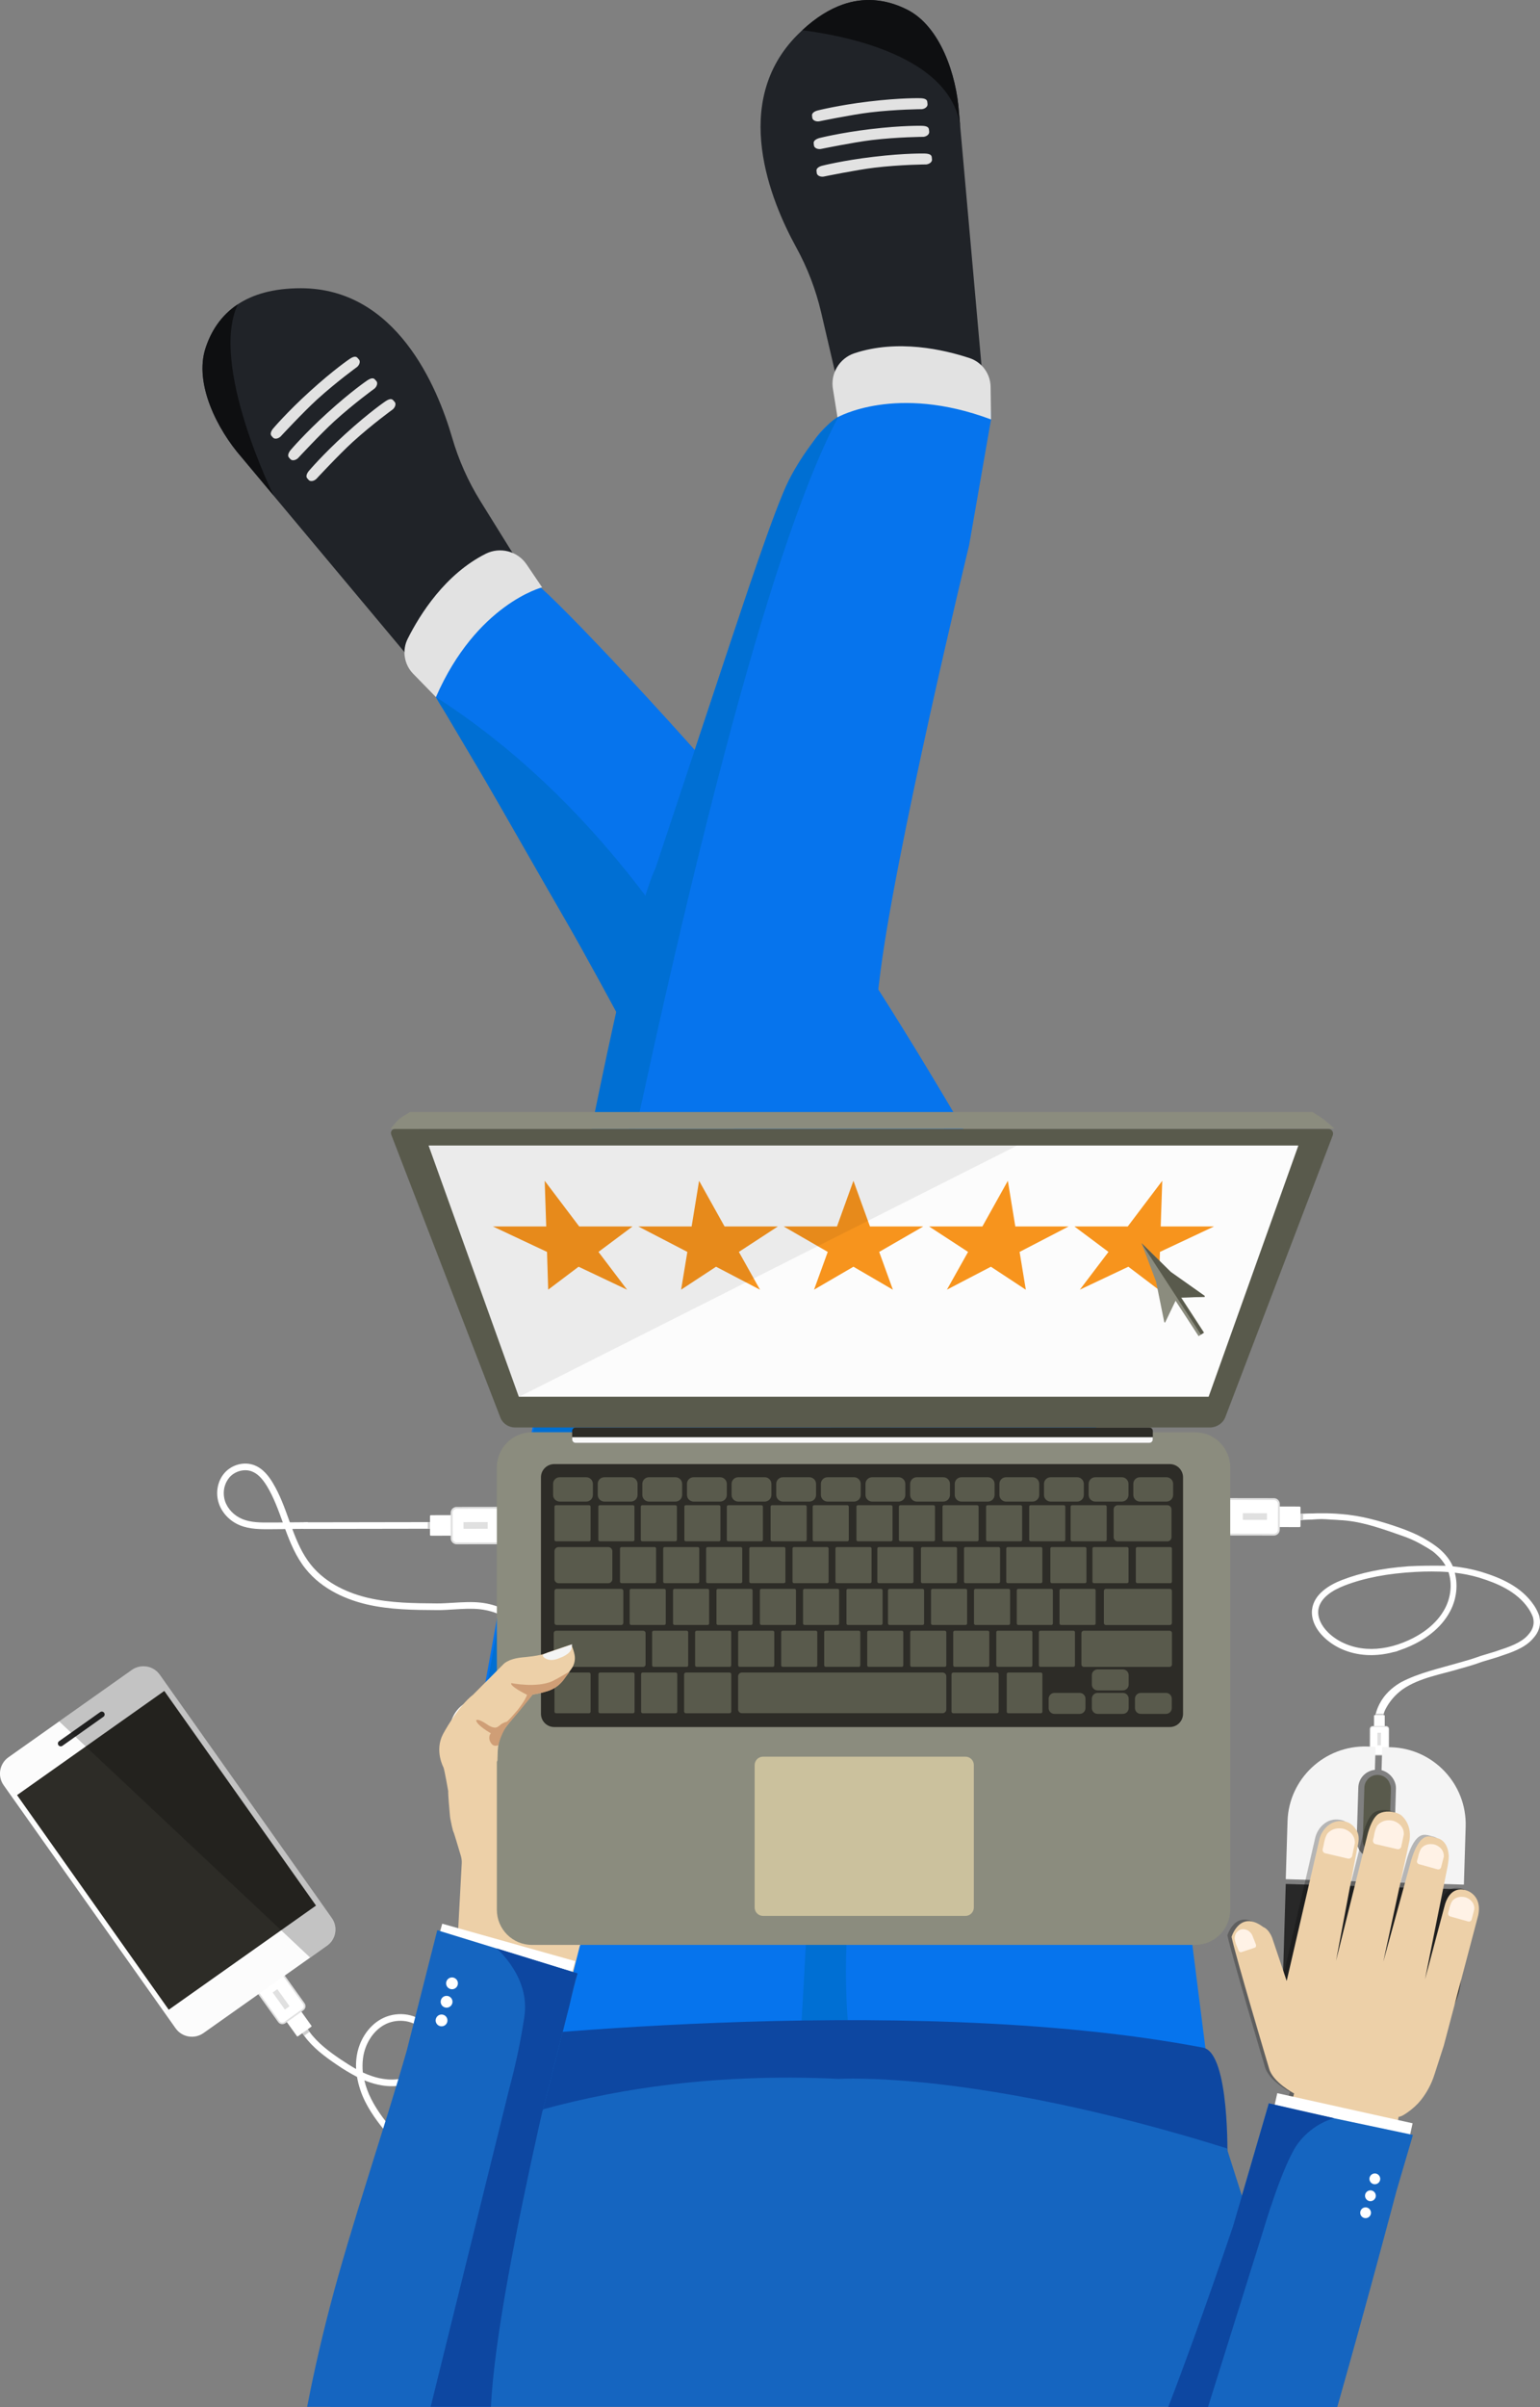 <?xml version="1.0" encoding="utf-8"?>
<!-- Generator: Adobe Illustrator 24.1.0, SVG Export Plug-In . SVG Version: 6.00 Build 0)  -->
<svg version="1.1" id="Layer_1" xmlns="http://www.w3.org/2000/svg" xmlns:xlink="http://www.w3.org/1999/xlink" x="0px" y="0px"
	 viewBox="0 0 2517.4 3933.2" style="enable-background:new 0 0 2517.4 3933.2;" xml:space="preserve">
<rect x="0" y="0" width="2517.4" height="3933.2" fill="#808080" stroke="none"/>
<style type="text/css">
	.st0{fill:#FFFFFF;}
	.st1{fill:#CECECE;}
	.st2{fill:#E0E0E0;}
	.st3{fill:#282828;}
	.st4{fill:#F4F4F4;}
	.st5{fill:#595A4C;}
	.st6{fill:#0674ED;}
	.st7{fill:#006FD3;}
	.st8{fill:#202328;}
	.st9{fill:#E2E2E2;}
	.st10{fill:#0E0F11;}
	.st11{fill:#31373A;}
	.st12{fill:#0D47A1;}
	.st13{fill:#1565C0;}
	.st14{fill:#EDD0A8;}
	.st15{fill:#8B8C7E;}
	.st16{fill:#2D2C27;}
	.st17{fill:#CBC19D;}
	.st18{fill:#FCFCFC;}
	.st19{fill:#F9F9F9;}
	.st20{fill:#CF9E76;}
	.st21{fill:#F7941D;}
	.st22{opacity:0.26;fill:#020202;enable-background:new    ;}
	.st23{fill:#FFF2E6;}
	.st24{fill:none;}
	.st25{opacity:0.23;fill:#020202;enable-background:new    ;}
	.st26{opacity:7.000000e-02;fill:#020202;enable-background:new    ;}
</style>
<g id="Layer_2_1_">
	<g id="Layer_3">
		<path class="st0" d="M2516.5,2642.2c-0.2-0.8-0.4-1.6-0.6-2.4l-0.1-0.4c-1.8-4.9-4.1-9.6-6.8-14c-0.4-0.7-0.9-1.4-1.4-2.1
			c-20.9-31.4-56.3-45.5-84.9-54.4l-2.3-0.7c-14.9-4.3-30.1-7.2-45.5-8.7c-1.2-2.7-2.5-5.3-4.1-7.9c-0.3-0.5-0.6-1-0.9-1.5
			c-4-6.1-8.7-11.6-14-16.5c-0.6-0.5-1.2-1.1-1.8-1.6c-1.8-1.6-3.6-3.1-5.5-4.5c-0.6-0.5-1.2-1-1.9-1.4c-3.8-2.8-7.7-5.5-11.8-7.9
			l-2-1.2c-9.6-5.9-19.8-10.9-30.3-15l-1.9-0.8c-4-1.6-7.9-3.1-11.9-4.5l-2-0.7c-30.7-10.7-62.7-19.7-95.4-22
			c-0.8-0.1-1.6-0.1-2.4-0.2c-3.9-0.3-7.8-0.6-11.7-0.7l-2.4-0.1c-3.9-0.2-7.9-0.2-11.8-0.2c-0.8,0-1.6,0-2.4,0
			c-4.8-0.1-9.5,0-14.4,0.3h-2.3c-4.6,0-9.2,0.2-13.7,0.4h-0.1c-2.1,0.1-4.2,0.2-6.3,0.4h-0.1l-2.3,0.2l0.8,10.1
			c0.2,0,0.4,0.1,0.6,0.1h0.1c2.3,0,4.7-0.5,7-0.6c0.1,0,0.1-0.1,0.2-0.1c4.8-0.3,9.6-0.4,14.4-0.5c0.8,0,1.5-0.2,2.3-0.2
			c4-0.2,8-0.6,12-0.6h2.4c3.9,0,7.8,0.4,11.7,0.6c0.8,0,1.6,0.2,2.3,0.2c3.9,0.1,7.8,0.4,11.6,0.6l2.3,0.2
			c31.7,1.3,61.7,11.3,91.8,21.8l2,0.7c4.7,1.6,9.3,3.2,13.9,4.9l1.9,0.7c9.9,3.8,19.4,8.4,28.4,13.8c0.7,0.4,1.4,0.8,2.1,1.2
			c4.2,2.4,8.3,4.9,12.4,7.7c0.6,0.5,1.2,1,1.9,1.5c1.9,1.5,3.6,3.1,5.4,4.8c0.6,0.5,1.1,1,1.7,1.6c4.5,4.3,8.4,9.3,11.6,14.6
			c0.3,0.5,0.6,0.9,0.8,1.4l-2.1-0.1c-20.1-0.2-39.1-0.2-58.6,0.9l-1.4,0.1c-41.4,3.1-76.6,10.4-107.3,22.3
			c-20.6,8-45.8,22.8-48.9,48.2c-1.8,14.9,5,31.2,18.8,44.7c17.6,17.3,42.1,27.8,69.2,29.6c13,0.8,26-0.3,38.6-3.1
			c0.8-0.2,1.6-0.3,2.3-0.5c4.2-1.4,8.2-1.4,11.6-3.2l2.3-0.8c6.3-2.1,12.5-4.5,18.6-7.3c20.9-9.5,49-27.1,64.5-56.9
			c10.4-19.8,12.8-42.7,7.4-62.6c13.2,1.5,26.2,4.1,39,7.8l2.2,0.7c26.9,8.4,60.3,21.7,79.5,50.4c0.4,0.6,0.8,1.2,1.2,1.9
			c2.4,3.8,4.3,7.8,5.9,12c0.1,0.6,0.3,1.1,0.4,1.7c2.1,9.6-0.5,18.3-7.9,26.6l-0.1,0.1c-0.4,0.5-0.9,1.1-1.4,1.6
			c-11.5,12.3-30.8,18.7-47.8,24.3l-4,1.4l-2.2,0.7c-6.2,1.9-12.9,4-20.5,6.2l-2.3,0.7l-0.3,0.1c-10.8,4-22,7.3-33.1,10.4l-2.2,0.6
			c-31.8,9.3-64.8,16.3-94.4,31.8c-0.7,0.4-1.3,0.8-2,1.2c-13.3,8.1-24.8,18.7-32.5,33.2c-0.4,0.7-0.8,1.4-1.1,2.1
			c-2.4,4.8-4.3,9.8-5.6,14.9c-0.3,1.1-0.6,2.2-0.8,3.4c-3,13.4-2.1,27.4,2.6,40.4l-0.3,1.2c-1.3,6.1-2.6,12.2-4,18.3l9.8,2.1
			c1.4-6.2,2.7-12.6,4.1-18.9c0.1-0.4,0.2-0.8,0.3-1.3c-3.5-13.6-3.5-28,0.2-41.6c0.3-1.2,0.7-2.4,1.1-3.7s0.8-2.5,1.3-3.7
			c0.3-0.7,0.6-1.4,0.9-2.1s0.7-1.5,1.1-2.2c6.2-11.8,14.9-22.1,25.6-30.2c0.6-0.5,1.2-0.9,1.8-1.4c28.2-19.4,63.2-24.4,94.8-34.1
			l2.2-0.6c11.2-3.1,22.5-6.5,33.6-10.6l2.1-0.6c7.6-2.3,14.4-4.3,20.6-6.2l2.4-0.8l4.1-1.4c18.1-6,38.7-12.9,51.9-27
			c0.6-0.6,1.1-1.2,1.7-1.9C2515.8,2666.9,2519.3,2655,2516.5,2642.2z M2362.3,2627.9c-14.2,27.3-40.4,43.6-59.8,52.4
			c-23.2,10.6-46.9,15.4-68.8,13.9c-24.3-1.6-47.2-11.3-62.8-26.8c-11.5-11.4-17.3-24.6-15.9-36.4c2.5-20.4,24.5-33,42.6-40
			c32.8-12.7,71-20,116.7-22.4c9-0.5,17.6-0.7,25.8-0.7c9.7,0,19,0.3,27.7,1C2373.9,2587.1,2372.1,2609,2362.3,2627.9z"/>
		<path class="st1" d="M2262.3,2800.2c-0.4,1.2-0.8,2.4-1.1,3.7l-12.7-0.3c0.2-1.1,0.5-2.2,0.8-3.4L2262.3,2800.2z"/>
		<path class="st0" d="M2246.9,2802.7l15.9,0c0.4,0,0.8,0.3,0.8,0.8l0,18.9c0,0.4-0.3,0.8-0.8,0.8l-15.9,0c-0.4,0-0.8-0.3-0.8-0.8
			l0-18.9C2246.2,2803.1,2246.5,2802.7,2246.9,2802.7z"/>
		<path class="st0" d="M2244.1,2821.1l21.8,0c2.3,0,4.2,1.9,4.2,4.2l-0.1,38.1c0,2.3-1.9,4.2-4.2,4.2l-21.8,0
			c-2.3,0-4.2-1.9-4.2-4.2l0.1-38.1C2239.9,2823,2241.8,2821.1,2244.1,2821.1z"/>
		<path class="st2" d="M2269.6,2822.2c0.8,0.9,1.2,2.1,1.2,3.2l-0.1,38.1c0,2.8-2.2,5-5,5H2244c-2.8,0-5-2.2-5-5l0.1-38.1
			c0-2.8,2.2-5,5-5h21.8C2267.2,2820.5,2268.6,2821.1,2269.6,2822.2z M2241.3,2865.7c0.1,0.1,0.1,0.1,0.2,0.2c0.6,0.6,1.5,1,2.4,1
			h21.8c1.9,0,3.4-1.5,3.4-3.4l0.1-38.1c0-1.9-1.5-3.4-3.4-3.4H2244c-1.9,0-3.4,1.5-3.4,3.4l-0.1,38.1
			C2240.5,2864.3,2240.8,2865.1,2241.3,2865.7z"/>
		
			<rect x="2244.2" y="2838.8" transform="matrix(1.570730e-03 -1 1 1.570730e-03 -590.648 5091.691)" class="st2" width="20.6" height="5.7"/>
		<path class="st1" d="M2130.2,2473.5L2130.2,2473.5v10l0,0c-2.4,0.1-4.7,0.7-7,0.7h-0.1l1.1-10.3l0,0l3-0.2L2130.2,2473.5z"/>
		<path class="st0" d="M357.6,2456.3c5.2,15.9,18.1,29.4,34.5,36.1c16.1,6.6,33.9,6.5,49.6,6.4l24.5-0.2c8.3,22.6,17.7,45.3,33,64.5
			c28.2,35.6,70,51.4,100,58.5c37.9,8.9,77.1,9.2,115,9.4c9,0.1,18.4-0.5,27.6-1.1c14.4-0.9,29.3-1.8,42.8-0.3
			c24,2.8,44.2,12.2,56.8,26.8c13,14.9,18.5,34.9,23,54.1c5.2,21.9,9.9,45.5,9.3,69.6c-0.2,10.8-1.6,21.5-4.3,32
			c-2.1-2.5-4.3-5-6.5-7.4c-11.4-12-30.1-27.1-54.8-31.1c-22.9-3.8-46.5,4.1-60.1,20c-12.5,14.9-16.4,35.2-10.3,53.7
			c8.2,24.1,34,41.1,61.3,40.4c24.2-0.6,48.8-14.6,64.4-36.6c3.6-5.1,6.7-10.6,9.4-16.3c5.7,8.6,10.7,17.6,15.3,26.3
			c10.5,19.7,20.7,41.1,23.8,63.5c0.3,2,0.5,4.1,0.6,6.1l10.6-2.6c-0.2-1.6-0.3-3.3-0.6-5c-3.4-24.2-14-46.6-24.9-67.1
			c-6-11.5-12.6-22.7-20-33.4c4.4-13.7,6.8-28,7-42.4c0.6-25.4-4.6-50.8-9.6-72.3c-4.6-19.6-10.8-42-25.4-58.7
			c-14.4-16.5-37-27.3-63.7-30.4c-14.4-1.6-29.8-0.7-44.7,0.2c-9.4,0.6-18.2,1.1-26.8,1.1c-37.3-0.3-75.9-0.5-112.7-9.1
			c-28.4-6.7-67.8-21.6-94-54.7c-13.5-17.1-22.1-36.8-29.9-57.9l25.6-0.2l-0.1-10.8l-29.5,0.2c-0.5-1.3-1-2.6-1.4-3.9
			c-7.4-20.5-15-41.6-26.5-60.6c-5.8-9.7-15.3-23.2-30.3-28.9c-16.5-6.3-36.5-1.1-48.6,12.7C355.6,2419.9,352,2439.2,357.6,2456.3z
			 M865.5,2824.5c-2.8,7.2-6.4,14.1-10.9,20.5c-13.6,19.2-35,31.5-55.8,32.1c-22.4,0.6-44.2-13.6-50.8-33.1c-1.5-4.5-2.3-9.2-2.3-14
			c0-10.7,3.7-21.1,10.6-29.3c11.2-13.1,30.9-19.5,50.1-16.4c21.7,3.6,38.5,17.1,48.8,27.9C858.8,2816.2,862.3,2820.2,865.5,2824.5z
			 M365.8,2440c-0.1-9.5,3.2-18.6,9.3-25.9c9-10.3,24.5-14.4,36.6-9.7c9,3.4,16.9,11.2,24.9,24.4c10.9,18.1,18.4,38.8,25.6,58.7
			l0.1,0.3l-20.6,0.1c-14.7,0.1-31.4,0.2-45.5-5.6c-13.5-5.6-24.1-16.6-28.4-29.5C366.5,2448.8,365.8,2444.4,365.8,2440z"/>
		<path class="st0" d="M1214.5,3474.4c-12-11.6-29.8-17.5-47.4-15.8c-17.3,1.7-33,10.1-46.9,17.6l-21.6,11.6
			c-17.9-16.1-36.8-31.7-59.3-41.6c-41.6-18.2-85.9-12.7-115.8-4.9c-37.7,9.9-72.5,28-106.1,45.5c-7.9,4.1-16,9.1-23.8,13.9
			c-12.3,7.5-25.1,15.3-37.7,20.2c-22.5,8.8-44.8,9.8-62.7,2.9c-18.5-7.1-32.7-22.2-45.7-37c-14.8-16.9-30-35.6-40.8-57.1
			c-4.9-9.6-8.6-19.8-11.1-30.3c3,1.2,6.1,2.4,9.2,3.4c15.7,5.3,39.3,9.9,63,1.9c22-7.4,39.2-25.4,43.8-45.8c4.1-19-2-38.8-16-52.3
			c-18.5-17.5-49.3-20.4-73.1-7c-21.1,11.9-36.3,35.8-39.7,62.5c-0.8,6.2-1,12.5-0.7,18.8c-9-5-17.6-10.6-25.8-16.1
			c-18.3-12.4-37-26.3-50.2-44.4l-0.5-0.7c-1.2-1.6-2.3-3.3-3.4-5l0,0l-0.1,0.1l-8.1,7.1c0.9,1.4,1.8,2.8,2.8,4.1
			c0.2,0.2,0.3,0.4,0.5,0.7c14.2,19.5,33.9,34.1,53,47c10.7,7.4,21.8,14.1,33.3,20.1c2.5,14.2,7,27.9,13.5,40.7
			c11.4,22.7,27.8,42.8,42.3,59.4c13.3,15.2,29.2,32,49.9,40c20.5,7.9,45.5,6.8,70.5-2.9c13.5-5.3,26.6-13.3,39.4-21.1
			c8-4.9,15.6-9.5,23.2-13.5c33.1-17.2,67.3-35,103.8-44.6c28.2-7.4,70-12.6,108.7,4.4c20,8.8,36.7,22.2,53.5,37.1l-22.5,12.1
			l5.1,9.5l26-14c1,0.9,2.1,1.9,3.1,2.8c16.1,14.6,32.8,29.8,51.8,41.2c9.7,5.8,24.4,13.3,40.3,11.4c17.5-2.1,32.8-16.1,37-34
			C1233.2,3505.7,1227.4,3486.9,1214.5,3474.4z M593.4,3363.4c3-23.4,16.2-44.2,34.3-54.4c19.5-11,45.5-8.6,60.4,5.5
			c3.4,3.3,6.3,7.1,8.5,11.2c5,9.4,6.6,20.4,4.3,30.8c-3.7,16.8-18.1,31.7-36.7,37.9c-20.9,7-42.1,2.9-56.2-1.9
			c-5.1-1.7-10-3.7-14.9-6C592.4,3378.8,592.4,3371,593.4,3363.4L593.4,3363.4z M1218.7,3519.9c-3.2,13.3-14.9,24.2-27.8,25.7
			c-9.6,1.2-20.2-2-33.4-9.9c-18.1-10.9-34.4-25.6-50.1-39.9l-0.3-0.2l18.2-9.8c13-7,27.6-14.9,42.8-16.3
			c14.6-1.4,29.1,3.4,38.9,12.8c3.2,3.1,5.8,6.6,7.9,10.5C1219.4,3501,1220.8,3510.6,1218.7,3519.9L1218.7,3519.9z"/>
		
			<rect x="496.6" y="2487.4" transform="matrix(1 -1.570732e-03 1.570732e-03 1 -3.915 0.947)" class="st0" width="209.2" height="10.8"/>
		
			<rect x="699.3" y="2487.4" transform="matrix(1 -1.570732e-03 1.570732e-03 1 -3.915 1.107)" class="st1" width="6.9" height="10.8"/>
		<path class="st0" d="M742.3,2477.3l0,30.6c0,0.8-0.7,1.5-1.5,1.5l-36.4,0.1c-0.8,0-1.5-0.7-1.5-1.5l0-30.6c0-0.8,0.7-1.5,1.5-1.5
			l36.4-0.1C741.7,2475.9,742.3,2476.5,742.3,2477.3z"/>
		<path class="st0" d="M827.8,2471.8l0.1,41.8c0,4.5-3.6,8.1-8.1,8.1l-73.2,0.1c-4.5,0-8.1-3.6-8.1-8.1l-0.1-41.8
			c0-4.5,3.6-8.1,8.1-8.1l73.2-0.1C824.1,2463.7,827.8,2467.3,827.8,2471.8z"/>
		<path class="st2" d="M736.8,2513.9l-0.1-41.8c0-5.3,4.3-9.7,9.7-9.7l73.2-0.1c5.3,0,9.7,4.3,9.7,9.6l0.1,41.8
			c0,5.3-4.3,9.7-9.6,9.7l-73.2,0.1C741.2,2523.5,736.9,2519.2,736.8,2513.9z M819.7,2465.4l-73.2,0.1c-3.6,0-6.6,3-6.6,6.6
			l0.1,41.8c0,3.6,3,6.6,6.6,6.6h0l73.2-0.1c3.6,0,6.6-3,6.6-6.6l-0.1-41.8c0-1.7-0.7-3.4-1.9-4.6l-0.4-0.4
			C822.7,2465.9,821.2,2465.3,819.7,2465.4z"/>
		
			<rect x="757.7" y="2487.2" transform="matrix(1 -1.570732e-03 1.570732e-03 1 -3.914 1.224)" class="st2" width="39.5" height="10.9"/>
		<path class="st1" d="M505.9,3320.3l-8.8,6.3c-0.2-0.2-0.3-0.4-0.5-0.7c-1-1.4-1.9-2.7-2.8-4.1l8.1-7.1l0.1-0.1
			c1.1,1.7,2.2,3.4,3.4,5L505.9,3320.3z"/>
		<path class="st0" d="M467.2,3299.6l21.6-15.5c0.6-0.4,1.4-0.3,1.8,0.3l18.4,25.7c0.4,0.6,0.3,1.4-0.3,1.8l-21.6,15.5
			c-0.6,0.4-1.4,0.3-1.8-0.3l-18.4-25.7C466.5,3300.8,466.6,3300,467.2,3299.6z"/>
		<path class="st0" d="M420.2,3242l29.5-21.1c3.2-2.3,7.6-1.5,9.8,1.6l37,51.7c2.3,3.2,1.5,7.6-1.6,9.8l-29.5,21.1
			c-3.2,2.3-7.6,1.5-9.8-1.6l-37-51.7C416.3,3248.7,417,3244.3,420.2,3242z"/>
		<path class="st2" d="M495.9,3285l-29.5,21.1c-3.8,2.7-9,1.8-11.7-1.9l-37-51.7c-2.7-3.8-1.8-9,1.9-11.7l29.5-21.1
			c3.8-2.7,9-1.8,11.7,1.9l37,51.7C500.5,3277.1,499.7,3282.3,495.9,3285L495.9,3285z M419.8,3250.9l37,51.7c1.8,2.6,5.4,3.2,8,1.3
			c0,0,0,0,0,0l29.5-21.1c2.6-1.8,3.2-5.4,1.3-7.9c0,0,0,0,0-0.1l-37-51.7c-1.8-2.6-5.4-3.2-8-1.3l-29.5,21.2
			c-1.2,0.9-2.1,2.2-2.3,3.7l-0.1,0.5C418.7,3248.5,419,3249.8,419.8,3250.9z"/>
		
			<rect x="455.7" y="3249.8" transform="matrix(0.813 -0.582 0.582 0.813 -1816.142 879.014)" class="st2" width="9.4" height="34.3"/>
		<path class="st0" d="M2125.9,2463.3l0,30.6c0,0.8-0.7,1.5-1.5,1.5l-36.4-0.1c-0.8,0-1.5-0.7-1.5-1.5l0-30.6c0-0.8,0.7-1.5,1.5-1.5
			l36.4,0.1C2125.3,2461.8,2125.9,2462.5,2125.9,2463.3z"/>
		<path class="st0" d="M2090.7,2457.9l-0.1,41.8c0,4.5-3.6,8.1-8.1,8.1l-73.2-0.1c-4.5,0-8.1-3.6-8.1-8.1l0.1-41.8
			c0-4.5,3.6-8.1,8.1-8.1l73.2,0.1C2087,2449.7,2090.7,2453.4,2090.7,2457.9z"/>
		<path class="st2" d="M2088.6,2506.9c-1.7,1.5-4,2.3-6.2,2.3l-73.2-0.1c-5.3,0-9.6-4.4-9.7-9.7l0.1-41.8c0-5.3,4.3-9.6,9.7-9.6
			l73.2,0.1c5.3,0,9.6,4.3,9.6,9.7l-0.1,41.8C2092,2502.4,2090.8,2505.1,2088.6,2506.9z M2005,2452.6c-0.1,0.1-0.3,0.2-0.4,0.4
			c-1.2,1.2-1.9,2.9-1.9,4.6l-0.1,41.8c0,3.6,2.9,6.6,6.6,6.6l73.2,0.1c3.6,0,6.6-2.9,6.6-6.6c0,0,0,0,0,0l0.1-41.8
			c0-3.6-2.9-6.6-6.6-6.6l-73.2-0.1C2007.7,2451,2006.2,2451.6,2005,2452.6z"/>
		
			<rect x="2045.9" y="2458.3" transform="matrix(1.570732e-03 -1 1 1.570732e-03 -429.935 4525.569)" class="st2" width="10.9" height="39.5"/>
		<path class="st3" d="M2255.5,3352.3l-32.5-1c-71.1-2.2-127.6-62.1-125.4-133.3l4.2-139.5l291.2,8.9l-4.2,139.5
			C2386.6,3298,2326.6,3354.4,2255.5,3352.3z"/>
		<path class="st4" d="M2234.9,2853.9c-69.4-2.1-128.1,52.6-130.2,122l-2.9,94.8l140.2,4.3l1.1-37.9c-15.3-2.6-25.8-15.5-25.3-30.6
			l2.6-85.5c0.5-15.1,11.7-27.2,27.1-29l1.1-37.6L2234.9,2853.9z"/>
		<path class="st4" d="M2273.8,2855.1l-14.3-0.4l-1.1,37.9c12.6,3.2,24,15.7,23.5,30.2l-2.6,85.5c-0.4,14.5-12.6,26.3-25.3,28.8
			l-1.2,38.2l140.2,4.3l2.9-94.8C2398,2915.4,2343.2,2857.2,2273.8,2855.1z"/>
		<path class="st5" d="M2273.7,2922.5l-2.6,85.5c-0.1,1.6-0.5,3.3-1,4.8c-0.1,0.3-0.3,0.7-0.4,1s-0.3,0.7-0.4,1
			c-0.1,0.2-0.2,0.3-0.2,0.5c-0.1,0.3-0.3,0.6-0.4,1s-0.1,0.3-0.2,0.5c-0.1,0.3-0.3,0.6-0.5,0.9c-0.4,0.8-0.9,1.5-1.4,2.2
			c-0.4,0.6-0.8,1.1-1.3,1.6c-0.2,0.3-0.5,0.5-0.7,0.8c-4.2,4.4-10,6.7-16.1,6.5c-1.5,0-3-0.3-4.5-0.6c-9.8-2.4-16.6-11.4-16.3-21.5
			l2.6-85.6c0.3-10.1,7.6-18.6,17.6-20.4c3.5-0.6,7.1-0.4,10.5,0.7c3.8,1.2,7.1,3.5,9.7,6.5c0.2,0.3,0.4,0.5,0.6,0.8
			c0.4,0.5,0.8,1.1,1.2,1.7c0.5,0.7,0.9,1.5,1.2,2.3c0.1,0.3,0.3,0.6,0.4,1c0.1,0.2,0.1,0.3,0.2,0.5c0.1,0.3,0.2,0.6,0.4,1
			c0.1,0.2,0.1,0.3,0.2,0.5c0.1,0.3,0.2,0.7,0.3,1s0.4,0.7,0.5,1C2273.4,2919.3,2273.7,2920.9,2273.7,2922.5z"/>
		<path class="st6" d="M868.4,948.2c17.8,5.6,216.2,214,385.6,412.6c175.5,205.8,456.2,723,456.2,723
			c142.8,357,219.1,937.9,219.1,937.9l47.7,376.5l-685.3-19.3l22.2-951.3c-100.8-154.9-205.5-555.7-248.3-664.8
			c-7-17.8-10.9-27.9-10.9-27.9c-46.2-54-49-123.3-70.1-161.3c-28.8-51.7-49.3-101.9-89.1-145.7c-37.9-41.6-59.1-104.9-87.2-150.1
			c-41.6-66.8-83.6-112.5-95.6-138.7c-4-8.7-6.1-13.6-6.1-13.6C711.6,940.6,868.4,948.2,868.4,948.2z"/>
		<path class="st7" d="M712.6,1139.1c505.1,324.7,727.3,1029.7,824.5,1547.8c30.1,160.3-94,197.4-126.7,307.7
			c-40,134.8-24.6,306.5-24.6,306.5l-75.5,0.6c-7-17.8-266.5-1580-266.5-1580c-36.7-69.8-94.3-174.6-116.7-213.3
			c-43.5-75-114-199.6-145.6-253L712.6,1139.1z"/>
		<path class="st6" d="M1620,685.4l-35.8,205.5c0,0-124.6,514.3-147.1,714.7c0,0-61,485.5-75.6,653.8c0,0-42.8,933.1-53,1069.1
			l-386.2,79.8l-170.9-421.7c0,0,59.4-345.6,139.4-759.9c63.6-329.3,133.8-664.9,180.8-808.4l124.5-374.7
			c13.4-40.4,77.7-215.5,105-260.6c17.6-29.1,14.5-64.1,69.2-101.6c0,0,42.1-74.2,120.3-121.8c0,0-10-40.1,17.2-41.8
			S1620,588.5,1620,685.4z"/>
		<path class="st8" d="M491.7,471c156.1,0,223.1,160.8,247.3,243.8c10.6,36.6,26.1,71.5,46.2,103.9l63.6,102.4
			c0,0-149.2,7.7-164.5,172.1L447.1,809.7l-52.2-62.4c-40-45.6-77.8-120.6-59-178.3c8.9-27.1,24.9-53.2,52.8-71.7l0,0
			C413,481.2,446.3,471,491.7,471z"/>
		<path class="st7" d="M1370.4,681.2c-236,443.9-554.4,2324-554.4,2324l-58.3-45.4c63.6-329.4,246.6-1400.8,314-1541.7l124.5-374.7
			c13.4-40.4,69.5-211.7,93.3-258.8C1310.8,742.5,1349.3,691.2,1370.4,681.2z"/>
		<path class="st9" d="M712.6,1139.1l-37.2-38.1c-14.9-15.3-18.5-38.3-8.9-57.3c20-39.8,61.2-105.5,127.5-138.8
			c23.5-11.8,52.2-4.3,66.9,17.5l25.3,37.4C886.1,959.7,778.8,987.4,712.6,1139.1z"/>
		<path class="st8" d="M1428.8,0.3c19.2,1.3,37,6.9,53,14.9l1.4,0.7c54.1,27.5,80.4,107.2,84.4,167.8l2.2,25.1l0.6,6.4l37.2,417.7
			c-127.1-105.5-238-5.4-238-5.4l-27.4-117.4c-8.7-37.1-22.4-72.8-40.8-106.2c-41.6-75.7-108-236.8,2.4-347.2
			c2.7-2.7,5.3-5.2,7.9-7.6c22.7-21.1,44.8-34.3,65.7-41.7C1393.9,1.6,1411.3-0.9,1428.8,0.3z"/>
		<path class="st9" d="M1620,685.4l-0.7-53.3c-0.3-21.3-14-40.1-34.2-46.9c-42.3-14-117.8-31.3-188.3-8c-25,8.3-40,33.9-35,59.7
			l7.2,45C1369.1,682,1464.2,627,1620,685.4z"/>
		<path class="st9" d="M642.3,668.8c0,0-33.8,24.4-65.8,53.5c-22.3,20.3-59.5,60.4-59.5,60.4c-4.2,3.8-9.8,4.5-12.4,1.6l-2.4-2.7
			c-2.6-2.9-0.8-7.9,2.8-12.2c0,0,22.4-26.5,59.6-60.3c39.8-36.2,65.7-53.5,65.7-53.5c5.8-3.8,9.8-4.5,12.4-1.6l2.4,2.7
			C647.7,659.5,646.4,665,642.3,668.8z"/>
		<path class="st9" d="M612.4,634.8c0,0-33.8,24.4-65.8,53.5c-22.3,20.3-59.5,60.4-59.5,60.4c-4.2,3.8-9.8,4.5-12.4,1.6l-2.4-2.7
			c-2.6-2.9-0.8-7.9,2.8-12.2c0,0,22.4-26.5,59.6-60.3c39.8-36.2,65.7-53.5,65.7-53.5c5.8-3.8,9.8-4.5,12.4-1.6l2.4,2.7
			C617.8,625.5,616.5,631,612.4,634.8z"/>
		<path class="st9" d="M583.9,599.5c0,0-33.8,24.4-65.8,53.5c-22.3,20.3-59.5,60.4-59.5,60.4c-4.2,3.8-9.8,4.5-12.4,1.6l-2.4-2.7
			c-2.6-2.9-0.8-7.9,2.8-12.2c0,0,22.4-26.5,59.6-60.3c39.8-36.2,65.7-53.5,65.7-53.5c5.8-3.8,9.8-4.5,12.4-1.6l2.4,2.7
			C589.3,590.2,588.1,595.7,583.9,599.5z"/>
		<path class="st9" d="M1514.2,268.7c0,0-41.7,0.2-84.6,5.3c-29.9,3.6-83.5,14.6-83.5,14.6c-5.6,0.7-10.6-2-11-5.9l-0.4-3.6
			c-0.5-3.9,3.9-6.9,9.3-8.3c0,0,33.6-8.6,83.5-14.5c53.4-6.4,84.6-5.4,84.6-5.4c7,0.3,10.6,2,11,5.9l0.4,3.6
			C1524,264.3,1519.8,268,1514.2,268.7z"/>
		<path class="st9" d="M1509.6,223.6c0,0-41.7,0.2-84.6,5.3c-29.9,3.6-83.5,14.6-83.5,14.6c-5.6,0.7-10.6-2-11-5.9l-0.4-3.6
			c-0.5-3.9,3.9-6.9,9.3-8.4c0,0,33.6-8.6,83.5-14.6c53.4-6.4,84.6-5.4,84.6-5.4c7,0.3,10.6,2,11,5.9l0.4,3.6
			C1519.4,219.2,1515.2,223,1509.6,223.6z"/>
		<path class="st9" d="M1506.9,178.4c0,0-41.7,0.2-84.6,5.3c-29.9,3.6-83.5,14.6-83.5,14.6c-5.6,0.7-10.6-2-11-5.9l-0.4-3.6
			c-0.5-3.9,3.9-6.9,9.3-8.3c0,0,33.6-8.6,83.5-14.6c53.4-6.4,84.6-5.4,84.6-5.4c7,0.3,10.6,2,11,5.9l0.4,3.6
			C1516.7,174,1512.5,177.8,1506.9,178.4z"/>
		<path class="st10" d="M388.8,497.2L388.8,497.2c-46.8,98.9,58.4,312.4,58.4,312.4l-52.2-62.4c-40-45.6-77.8-120.6-59-178.3
			C344.8,541.8,360.8,515.7,388.8,497.2z"/>
		<path class="st11" d="M1570.4,215.2l-0.6-6.4C1570,210.9,1570.2,213,1570.4,215.2z"/>
		<path class="st10" d="M1428.8,0.3c24.4,1.8,42.1,9.7,53,14.9l1.4,0.7c54.1,27.5,80.4,107.2,84.4,167.8l2.2,25.1
			c-15.7-136.9-253.1-157.5-258.1-159.6c22.7-21.1,44.8-34.3,65.7-41.7C1393.9,1.6,1411.3-0.9,1428.8,0.3z"/>
		<path class="st12" d="M2006.4,3529.2c0,0,4.2-174.8-39.8-183.2c-494.9-94.8-1214.4-10.2-1214.4-10.2l19,247.5L2006.4,3529.2z"/>
		<path class="st13" d="M2140,3932.9H539.8l25.5-171.5l89-223.4c2.6,0,74.7-44.6,207.6-83.9c121.3-35.9,293.3-67.6,509.2-57.1
			c0,0,224.6-14.6,634.3,113.5L2140,3932.9z"/>
		<path class="st14" d="M1096.5,2565.3c-4-8.6-13.9-11.1-19.8-11.6c-7.6-0.6-15,2.7-19.6,8.8l-120.4,155.3l-23,29.7l0,0l-8.7,11.2
			l-48.7,62.8l-14.9-0.2c-1,0.9-2.1,1.8-3.2,2.6l-98.1,165.6c3.9,11.3,10.2,33.1,13.3,43.3c1.1,3.8,1.6,7.7,1.4,11.6l-5.9,109.7
			l-6.3,126.9l173.1,25.4l32-126.1l16.3-39c9.1-6.8,16.3-15.8,20.9-26.2c2.6-5.7-9.9-15.2-7.2-20.2c5.5-9.9,11.6-19.4,18.2-28.6
			c37.5-21.9,48.1-42.9,48.1-42.9l54.2-79.9c0,0,13.4-22.1,17.4-24.6s30.8-28.4,30.8-28.4c8.5-5.5,12.7-23.7,12.7-23.7
			c1.7-3.1,2.8-6.4,3.3-9.9c2.4-17.1-11.2-30.9-11.2-30.9c-22-10.3-38.8,2.7-38.8,2.7c-15,2.6-132.5,121.8-133.4,122.7l2.6-5.9
			l74.3-77.6l30.8-33.7l-30.4-58.4l-124.4,131.8l119.4-141.2l-29.7-56.9L919.5,2831l148.7-200.9c14.3-21.3,26.1-33.8,29.1-41.7
			C1100.1,2580.9,1099.9,2572.6,1096.5,2565.3z"/>
		
			<rect x="814.5" y="3072.6" transform="matrix(0.271 -0.963 0.963 0.271 -2463.448 3119.041)" class="st0" width="24.8" height="225.8"/>
		<path class="st13" d="M944.1,3224.7l-12.9,50.8l-44,173.6h-0.4c-2,8.7-4,17.6-6,26.6c-34.8,155.7-73.5,348.6-78.2,457.1
			l-300.5,0.1c6.3-33.1,19.2-95.1,37.7-165.5c34.2-130.8,89.8-293,125-416.2l50-197.1L944.1,3224.7z"/>
		<path class="st0" d="M745.1,3233.5c-4.1-3.4-10.2-2.9-13.6,1.2s-2.9,10.2,1.2,13.6c4.1,3.4,10.2,2.9,13.6-1.2
			C749.7,3243,749.2,3236.9,745.1,3233.5C745.1,3233.5,745.1,3233.5,745.1,3233.5z"/>
		<path class="st0" d="M736.2,3263.6c-4.1-3.4-10.2-2.9-13.6,1.2s-2.9,10.2,1.2,13.6c4.1,3.4,10.2,2.9,13.6-1.2
			C740.9,3273.1,740.3,3267,736.2,3263.6z"/>
		<path class="st0" d="M728,3294.1c-4.1-3.4-10.2-2.9-13.6,1.2c-3.4,4.1-2.9,10.2,1.2,13.6c4.1,3.4,10.2,2.9,13.6-1.2c0,0,0,0,0,0
			C732.6,3303.7,732.1,3297.6,728,3294.1z"/>
		<path class="st12" d="M944.1,3224.7c-3.7,10.5-8,28-12.9,50.8l-44,173.6h-0.4c-2,8.7-4,17.6-6,26.6
			c-34.8,155.7-73.5,348.6-78.2,457.1H704l128.8-521.1c10.3-38.3,18.5-77.1,24.4-116.4c9.8-65-45.5-111.5-45.5-111.5L944.1,3224.7z"
			/>
		<path class="st15" d="M869.6,2340.4h1084c31.7,0,57.4,25.7,57.4,57.4v722.9c0,31.7-25.7,57.4-57.4,57.4h-1084
			c-31.7,0-57.4-25.7-57.4-57.4v-722.9C812.2,2366.1,837.9,2340.4,869.6,2340.4z"/>
		<path class="st16" d="M906,2392.4h1006.2c12,0,21.7,9.7,21.7,21.7v386.3c0,12-9.7,21.7-21.7,21.7H906c-12,0-21.7-9.7-21.7-21.7
			v-386.3C884.2,2402.2,894,2392.4,906,2392.4z"/>
		<path class="st17" d="M1247.3,2870.5h330.9c7.5,0,13.7,6.1,13.7,13.7V3117c0,7.5-6.1,13.7-13.7,13.7h-330.9
			c-7.5,0-13.7-6.1-13.7-13.7v-232.8C1233.7,2876.6,1239.8,2870.5,1247.3,2870.5z"/>
		<path class="st5" d="M915,2413.9h43.3c6,0,10.9,4.9,10.9,10.9v18c0,6-4.9,10.9-10.9,10.9H915c-6,0-10.9-4.9-10.9-10.9v-18
			C904.1,2418.7,909,2413.9,915,2413.9z"/>
		<path class="st5" d="M988,2413.9h43.3c6,0,10.9,4.9,10.9,10.9v18c0,6-4.9,10.9-10.9,10.9H988c-6,0-10.9-4.9-10.9-10.9v-18
			C977,2418.7,981.9,2413.9,988,2413.9z"/>
		<path class="st5" d="M1060.9,2413.9h43.3c6,0,10.9,4.9,10.9,10.9v18c0,6-4.9,10.9-10.9,10.9h-43.3c-6,0-10.9-4.9-10.9-10.9v-18
			C1050,2418.7,1054.9,2413.9,1060.9,2413.9z"/>
		<path class="st5" d="M1133.9,2413.9h43.3c6,0,10.9,4.9,10.9,10.9v18c0,6-4.9,10.9-10.9,10.9h-43.3c-6,0-10.9-4.9-10.9-10.9v-18
			C1122.9,2418.7,1127.8,2413.9,1133.9,2413.9z"/>
		<path class="st5" d="M1206.8,2413.9h43.3c6,0,10.9,4.9,10.9,10.9v18c0,6-4.9,10.9-10.9,10.9h-43.3c-6,0-10.9-4.9-10.9-10.9v-18
			C1195.9,2418.7,1200.8,2413.9,1206.8,2413.9z"/>
		<path class="st5" d="M1279.8,2413.9h43.3c6,0,10.9,4.9,10.9,10.9v18c0,6-4.9,10.9-10.9,10.9h-43.3c-6,0-10.9-4.9-10.9-10.9v-18
			C1268.9,2418.7,1273.8,2413.9,1279.8,2413.9z"/>
		<path class="st5" d="M1352.8,2413.9h43.3c6,0,10.9,4.9,10.9,10.9v18c0,6-4.9,10.9-10.9,10.9h-43.3c-6,0-10.9-4.9-10.9-10.9v-18
			C1341.8,2418.7,1346.7,2413.9,1352.8,2413.9z"/>
		<path class="st5" d="M1425.7,2413.9h43.3c6,0,10.9,4.9,10.9,10.9v18c0,6-4.9,10.9-10.9,10.9h-43.3c-6,0-10.9-4.9-10.9-10.9v-18
			C1414.8,2418.7,1419.7,2413.9,1425.7,2413.9z"/>
		<path class="st5" d="M1498.7,2413.9h43.3c6,0,10.9,4.9,10.9,10.9v18c0,6-4.9,10.9-10.9,10.9h-43.3c-6,0-10.9-4.9-10.9-10.9v-18
			C1487.8,2418.7,1492.6,2413.9,1498.7,2413.9z"/>
		<path class="st5" d="M1571.6,2413.9h43.3c6,0,10.9,4.9,10.9,10.9v18c0,6-4.9,10.9-10.9,10.9h-43.3c-6,0-10.9-4.9-10.9-10.9v-18
			C1560.7,2418.7,1565.6,2413.9,1571.6,2413.9z"/>
		<path class="st5" d="M1644.6,2413.9h43.3c6,0,10.9,4.9,10.9,10.9v18c0,6-4.9,10.9-10.9,10.9h-43.3c-6,0-10.9-4.9-10.9-10.9v-18
			C1633.7,2418.7,1638.5,2413.9,1644.6,2413.9z"/>
		<path class="st5" d="M1717.5,2413.9h43.3c6,0,10.9,4.9,10.9,10.9v18c0,6-4.9,10.9-10.9,10.9h-43.3c-6,0-10.9-4.9-10.9-10.9v-18
			C1706.6,2418.7,1711.5,2413.9,1717.5,2413.9z"/>
		<path class="st5" d="M1790.5,2413.9h43.3c6,0,10.9,4.9,10.9,10.9v18c0,6-4.9,10.9-10.9,10.9h-43.3c-6,0-10.9-4.9-10.9-10.9v-18
			C1779.6,2418.7,1784.5,2413.9,1790.5,2413.9z"/>
		<path class="st5" d="M1863.5,2413.9h43.3c6,0,10.9,4.9,10.9,10.9v18c0,6-4.9,10.9-10.9,10.9h-43.3c-6,0-10.9-4.9-10.9-10.9v-18
			C1852.5,2418.7,1857.4,2413.9,1863.5,2413.9z"/>
		<path class="st5" d="M908.8,2459.6H963c1.3,0,2.4,1.1,2.4,2.4v54.2c0,1.3-1.1,2.4-2.4,2.4h-54.2c-1.3,0-2.4-1.1-2.4-2.4v-54.2
			C906.4,2460.7,907.5,2459.6,908.8,2459.6z"/>
		<path class="st5" d="M1015.9,2528h54.2c1.3,0,2.4,1.1,2.4,2.4v54.2c0,1.3-1.1,2.4-2.4,2.4h-54.2c-1.3,0-2.4-1.1-2.4-2.4v-54.2
			C1013.5,2529.1,1014.6,2528,1015.9,2528z"/>
		<path class="st5" d="M1031.7,2596.3h54.2c1.3,0,2.4,1.1,2.4,2.4v54.2c0,1.3-1.1,2.4-2.4,2.4h-54.2c-1.3,0-2.4-1.1-2.4-2.4v-54.2
			C1029.2,2597.4,1030.3,2596.3,1031.7,2596.3z"/>
		<path class="st5" d="M1068.4,2664.7h54.2c1.3,0,2.4,1.1,2.4,2.4v54.2c0,1.3-1.1,2.4-2.4,2.4h-54.2c-1.3,0-2.4-1.1-2.4-2.4v-54.2
			C1066,2665.8,1067.1,2664.7,1068.4,2664.7z"/>
		<path class="st5" d="M909,2733h53.8c1.4,0,2.6,1.2,2.6,2.6v61.4c0,1.4-1.2,2.6-2.6,2.6H909c-1.4,0-2.6-1.2-2.6-2.6v-61.4
			C906.4,2734.2,907.5,2733,909,2733z"/>
		<path class="st5" d="M980.9,2733h53.8c1.4,0,2.6,1.2,2.6,2.6v61.4c0,1.4-1.2,2.6-2.6,2.6h-53.8c-1.4,0-2.6-1.2-2.6-2.6v-61.4
			C978.3,2734.2,979.5,2733,980.9,2733z"/>
		<path class="st5" d="M1050.6,2733h53.9c1.4,0,2.6,1.2,2.6,2.6v61.4c0,1.4-1.2,2.6-2.6,2.6h-53.9c-1.4,0-2.6-1.2-2.6-2.6v-61.4
			C1048,2734.2,1049.2,2733,1050.6,2733z"/>
		<path class="st5" d="M1121.3,2733h71.1c1.6,0,3,1.3,3,3v60.6c0,1.6-1.3,3-3,3h-71.1c-1.6,0-3-1.3-3-3V2736
			C1118.4,2734.4,1119.7,2733,1121.3,2733z"/>
		<path class="st5" d="M1558.4,2733h71.1c1.6,0,3,1.3,3,3v60.6c0,1.6-1.3,3-3,3h-71.1c-1.6,0-3-1.3-3-3V2736
			C1555.5,2734.4,1556.8,2733,1558.4,2733z"/>
		<path class="st5" d="M1648.3,2733h53.1c1.4,0,2.6,1.2,2.6,2.6l0,0v61.4c0,1.4-1.2,2.6-2.6,2.6l0,0h-53.1c-1.4,0-2.6-1.2-2.6-2.6
			l0,0v-61.4C1645.7,2734.2,1646.9,2733,1648.3,2733C1648.3,2733,1648.3,2733,1648.3,2733z"/>
		<path class="st5" d="M1212.8,2733h327.9c3.4,0,6.2,2.8,6.2,6.2v54.1c0,3.4-2.8,6.2-6.2,6.2h-327.9c-3.4,0-6.2-2.8-6.2-6.2v-54.1
			C1206.6,2735.8,1209.4,2733,1212.8,2733z"/>
		<path class="st5" d="M1138.7,2664.7h54.2c1.3,0,2.4,1.1,2.4,2.4v54.2c0,1.3-1.1,2.4-2.4,2.4h-54.2c-1.3,0-2.4-1.1-2.4-2.4v-54.2
			C1136.3,2665.8,1137.4,2664.7,1138.7,2664.7z"/>
		<path class="st5" d="M1209.1,2664.7h54.2c1.3,0,2.4,1.1,2.4,2.4v54.2c0,1.3-1.1,2.4-2.4,2.4h-54.2c-1.3,0-2.4-1.1-2.4-2.4v-54.2
			C1206.6,2665.8,1207.7,2664.7,1209.1,2664.7z"/>
		<path class="st5" d="M1279.4,2664.7h54.2c1.3,0,2.4,1.1,2.4,2.4v54.2c0,1.3-1.1,2.4-2.4,2.4h-54.2c-1.3,0-2.4-1.1-2.4-2.4v-54.2
			C1276.9,2665.8,1278,2664.7,1279.4,2664.7z"/>
		<path class="st5" d="M1349.7,2664.7h54.2c1.3,0,2.4,1.1,2.4,2.4v54.2c0,1.3-1.1,2.4-2.4,2.4h-54.2c-1.3,0-2.4-1.1-2.4-2.4v-54.2
			C1347.2,2665.8,1348.3,2664.7,1349.7,2664.7z"/>
		<path class="st5" d="M1420,2664.7h54.2c1.3,0,2.4,1.1,2.4,2.4v54.2c0,1.3-1.1,2.4-2.4,2.4H1420c-1.3,0-2.4-1.1-2.4-2.4v-54.2
			C1417.6,2665.8,1418.7,2664.7,1420,2664.7z"/>
		<path class="st5" d="M1490.3,2664.7h54.2c1.3,0,2.4,1.1,2.4,2.4v54.2c0,1.3-1.1,2.4-2.4,2.4h-54.2c-1.3,0-2.4-1.1-2.4-2.4v-54.2
			C1487.9,2665.8,1489,2664.7,1490.3,2664.7z"/>
		<path class="st5" d="M1560.6,2664.7h54.2c1.3,0,2.4,1.1,2.4,2.4v54.2c0,1.3-1.1,2.4-2.4,2.4h-54.2c-1.3,0-2.4-1.1-2.4-2.4v-54.2
			C1558.2,2665.8,1559.3,2664.7,1560.6,2664.7z"/>
		<path class="st5" d="M1631,2664.7h54.2c1.3,0,2.4,1.1,2.4,2.4v54.2c0,1.3-1.1,2.4-2.4,2.4H1631c-1.3,0-2.4-1.1-2.4-2.4v-54.2
			C1628.5,2665.8,1629.6,2664.7,1631,2664.7z"/>
		<path class="st5" d="M1723.7,2766.3h41.2c5.2,0,9.5,4.2,9.5,9.5v15.3c0,5.2-4.2,9.5-9.5,9.5h-41.2c-5.2,0-9.5-4.2-9.5-9.5v-15.3
			C1714.2,2770.6,1718.5,2766.3,1723.7,2766.3z"/>
		<path class="st5" d="M1794.3,2766.3h41.2c5.2,0,9.5,4.2,9.5,9.5v15.3c0,5.2-4.2,9.5-9.5,9.5h-41.2c-5.2,0-9.5-4.2-9.5-9.5v-15.3
			C1784.8,2770.6,1789,2766.3,1794.3,2766.3z"/>
		<path class="st5" d="M1794.3,2727.9h41.2c5.2,0,9.5,4.2,9.5,9.5v15.3c0,5.2-4.2,9.5-9.5,9.5h-41.2c-5.2,0-9.5-4.2-9.5-9.5v-15.3
			C1784.8,2732.1,1789,2727.9,1794.3,2727.9z"/>
		<path class="st5" d="M1864.8,2766.3h41.2c5.2,0,9.5,4.2,9.5,9.5v15.3c0,5.2-4.2,9.5-9.5,9.5h-41.2c-5.2,0-9.5-4.2-9.5-9.5v-15.3
			C1855.3,2770.6,1859.6,2766.3,1864.8,2766.3z"/>
		<path class="st5" d="M1102.6,2596.3h54.2c1.3,0,2.4,1.1,2.4,2.4v54.2c0,1.3-1.1,2.4-2.4,2.4h-54.2c-1.3,0-2.4-1.1-2.4-2.4v-54.2
			C1100.2,2597.4,1101.3,2596.3,1102.6,2596.3z"/>
		<path class="st5" d="M1173.6,2596.3h54.2c1.3,0,2.4,1.1,2.4,2.4v54.2c0,1.3-1.1,2.4-2.4,2.4h-54.2c-1.3,0-2.4-1.1-2.4-2.4v-54.2
			C1171.2,2597.4,1172.3,2596.3,1173.6,2596.3z"/>
		<path class="st5" d="M1244.6,2596.3h54.2c1.3,0,2.4,1.1,2.4,2.4v54.2c0,1.3-1.1,2.4-2.4,2.4h-54.2c-1.3,0-2.4-1.1-2.4-2.4v-54.2
			C1242.1,2597.4,1243.2,2596.3,1244.6,2596.3z"/>
		<path class="st5" d="M1315.1,2596.3h54.2c1.3,0,2.4,1.1,2.4,2.4v54.2c0,1.3-1.1,2.4-2.4,2.4h-54.2c-1.3,0-2.4-1.1-2.4-2.4v-54.2
			C1312.7,2597.4,1313.8,2596.3,1315.1,2596.3z"/>
		<path class="st5" d="M1386.1,2596.3h54.2c1.3,0,2.4,1.1,2.4,2.4v54.2c0,1.3-1.1,2.4-2.4,2.4h-54.2c-1.3,0-2.4-1.1-2.4-2.4v-54.2
			C1383.6,2597.4,1384.7,2596.3,1386.1,2596.3z"/>
		<path class="st5" d="M1454,2596.3h54.2c1.3,0,2.4,1.1,2.4,2.4v54.2c0,1.3-1.1,2.4-2.4,2.4H1454c-1.3,0-2.4-1.1-2.4-2.4v-54.2
			C1451.6,2597.4,1452.7,2596.3,1454,2596.3z"/>
		<path class="st5" d="M1524.3,2596.3h54.2c1.3,0,2.4,1.1,2.4,2.4v54.2c0,1.3-1.1,2.4-2.4,2.4h-54.2c-1.3,0-2.4-1.1-2.4-2.4v-54.2
			C1521.9,2597.4,1523,2596.3,1524.3,2596.3z"/>
		<path class="st5" d="M1594.6,2596.3h54.2c1.3,0,2.4,1.1,2.4,2.4v54.2c0,1.3-1.1,2.4-2.4,2.4h-54.2c-1.3,0-2.4-1.1-2.4-2.4v-54.2
			C1592.2,2597.4,1593.3,2596.3,1594.6,2596.3z"/>
		<path class="st5" d="M1664.5,2596.3h54.2c1.3,0,2.4,1.1,2.4,2.4v54.2c0,1.3-1.1,2.4-2.4,2.4h-54.2c-1.3,0-2.4-1.1-2.4-2.4v-54.2
			C1662.1,2597.4,1663.2,2596.3,1664.5,2596.3z"/>
		<path class="st5" d="M1734.4,2596.3h54.2c1.3,0,2.4,1.1,2.4,2.4v54.2c0,1.3-1.1,2.4-2.4,2.4h-54.2c-1.3,0-2.4-1.1-2.4-2.4v-54.2
			C1732,2597.4,1733.1,2596.3,1734.4,2596.3z"/>
		<path class="st5" d="M1700.6,2664.7h54.2c1.3,0,2.4,1.1,2.4,2.4v54.2c0,1.3-1.1,2.4-2.4,2.4h-54.2c-1.3,0-2.4-1.1-2.4-2.4v-54.2
			C1698.2,2665.8,1699.3,2664.7,1700.6,2664.7z"/>
		<path class="st5" d="M1807.8,2596.3h104.6c1.9,0,3.3,1.5,3.3,3.4v52.3c0,1.9-1.5,3.4-3.3,3.4h-104.6c-1.9,0-3.3-1.5-3.3-3.4v-52.3
			C1804.5,2597.8,1806,2596.3,1807.8,2596.3z"/>
		<path class="st5" d="M1771.7,2664.7h140.2c2.1,0,3.9,1.7,3.9,3.9v51.3c0,2.1-1.7,3.9-3.9,3.9h-140.2c-2.1,0-3.9-1.7-3.9-3.9v-51.3
			C1767.8,2666.4,1769.5,2664.7,1771.7,2664.7z"/>
		<path class="st5" d="M909.8,2596.3h105.7c1.9,0,3.4,1.5,3.4,3.4v52.3c0,1.9-1.5,3.4-3.4,3.4H909.8c-1.9,0-3.4-1.5-3.4-3.4v-52.3
			C906.4,2597.8,907.9,2596.3,909.8,2596.3z"/>
		<path class="st5" d="M909.1,2664.7h142.3c2.1,0,3.9,1.7,3.9,3.9v51.3c0,2.1-1.7,3.9-3.9,3.9H909.1c-2.1,0-3.9-1.7-3.9-3.9v-51.3
			C905.2,2666.5,907,2664.7,909.1,2664.7z"/>
		<path class="st5" d="M1086.5,2528h54.2c1.3,0,2.4,1.1,2.4,2.4v54.2c0,1.3-1.1,2.4-2.4,2.4h-54.2c-1.3,0-2.4-1.1-2.4-2.4v-54.2
			C1084.1,2529.1,1085.2,2528,1086.5,2528z"/>
		<path class="st5" d="M1156.7,2528h54.2c1.3,0,2.4,1.1,2.4,2.4v54.2c0,1.3-1.1,2.4-2.4,2.4h-54.2c-1.3,0-2.4-1.1-2.4-2.4v-54.2
			C1154.2,2529.1,1155.3,2528,1156.7,2528z"/>
		<path class="st5" d="M1227.3,2528h54.2c1.3,0,2.4,1.1,2.4,2.4v54.2c0,1.3-1.1,2.4-2.4,2.4h-54.2c-1.3,0-2.4-1.1-2.4-2.4v-54.2
			C1224.8,2529.1,1225.9,2528,1227.3,2528z"/>
		<path class="st5" d="M1297.9,2528h54.2c1.3,0,2.4,1.1,2.4,2.4v54.2c0,1.3-1.1,2.4-2.4,2.4h-54.2c-1.3,0-2.4-1.1-2.4-2.4v-54.2
			C1295.5,2529.1,1296.6,2528,1297.9,2528z"/>
		<path class="st5" d="M1368.1,2528h54.2c1.3,0,2.4,1.1,2.4,2.4v54.2c0,1.3-1.1,2.4-2.4,2.4h-54.2c-1.3,0-2.4-1.1-2.4-2.4v-54.2
			C1365.6,2529.1,1366.7,2528,1368.1,2528z"/>
		<path class="st5" d="M1436.6,2528h54.2c1.3,0,2.4,1.1,2.4,2.4v54.2c0,1.3-1.1,2.4-2.4,2.4h-54.2c-1.3,0-2.4-1.1-2.4-2.4v-54.2
			C1434.2,2529.1,1435.3,2528,1436.6,2528z"/>
		<path class="st5" d="M1507.8,2528h54.2c1.3,0,2.4,1.1,2.4,2.4v54.2c0,1.3-1.1,2.4-2.4,2.4h-54.2c-1.3,0-2.4-1.1-2.4-2.4v-54.2
			C1505.4,2529.1,1506.5,2528,1507.8,2528z"/>
		<path class="st5" d="M1578.2,2528h54.2c1.3,0,2.4,1.1,2.4,2.4v54.2c0,1.3-1.1,2.4-2.4,2.4h-54.2c-1.3,0-2.4-1.1-2.4-2.4v-54.2
			C1575.7,2529.1,1576.8,2528,1578.2,2528z"/>
		<path class="st5" d="M1647.3,2528h54.2c1.3,0,2.4,1.1,2.4,2.4v54.2c0,1.3-1.1,2.4-2.4,2.4h-54.2c-1.3,0-2.4-1.1-2.4-2.4v-54.2
			C1644.9,2529.1,1646,2528,1647.3,2528z"/>
		<path class="st5" d="M1719.4,2528h54.2c1.3,0,2.4,1.1,2.4,2.4v54.2c0,1.3-1.1,2.4-2.4,2.4h-54.2c-1.3,0-2.4-1.1-2.4-2.4v-54.2
			C1716.9,2529.1,1718,2528,1719.4,2528z"/>
		<path class="st5" d="M1788.2,2528h54.2c1.3,0,2.4,1.1,2.4,2.4v54.2c0,1.3-1.1,2.4-2.4,2.4h-54.2c-1.3,0-2.4-1.1-2.4-2.4v-54.2
			C1785.8,2529.1,1786.9,2528,1788.2,2528z"/>
		<path class="st5" d="M1859.1,2528h54.2c1.3,0,2.4,1.1,2.4,2.4v54.2c0,1.3-1.1,2.4-2.4,2.4h-54.2c-1.3,0-2.4-1.1-2.4-2.4v-54.2
			C1856.7,2529.1,1857.8,2528,1859.1,2528z"/>
		<path class="st5" d="M980.5,2459.6h54.2c1.3,0,2.4,1.1,2.4,2.4v54.2c0,1.3-1.1,2.4-2.4,2.4h-54.2c-1.3,0-2.4-1.1-2.4-2.4v-54.2
			C978,2460.7,979.1,2459.6,980.5,2459.6z"/>
		<path class="st5" d="M1049.9,2459.6h54.2c1.3,0,2.4,1.1,2.4,2.4v54.2c0,1.3-1.1,2.4-2.4,2.4h-54.2c-1.3,0-2.4-1.1-2.4-2.4v-54.2
			C1047.5,2460.7,1048.6,2459.6,1049.9,2459.6z"/>
		<path class="st5" d="M1121.1,2459.6h54.2c1.3,0,2.4,1.1,2.4,2.4v54.2c0,1.3-1.1,2.4-2.4,2.4h-54.2c-1.3,0-2.4-1.1-2.4-2.4v-54.2
			C1118.7,2460.7,1119.7,2459.6,1121.1,2459.6z"/>
		<path class="st5" d="M1190.5,2459.6h54.2c1.3,0,2.4,1.1,2.4,2.4v54.2c0,1.3-1.1,2.4-2.4,2.4h-54.2c-1.3,0-2.4-1.1-2.4-2.4v-54.2
			C1188.1,2460.7,1189.2,2459.6,1190.5,2459.6z"/>
		<path class="st5" d="M1262.1,2459.6h54.2c1.3,0,2.4,1.1,2.4,2.4v54.2c0,1.3-1.1,2.4-2.4,2.4h-54.2c-1.3,0-2.4-1.1-2.4-2.4v-54.2
			C1259.7,2460.7,1260.7,2459.6,1262.1,2459.6z"/>
		<path class="st5" d="M1330.9,2459.6h54.2c1.3,0,2.4,1.1,2.4,2.4v54.2c0,1.3-1.1,2.4-2.4,2.4h-54.2c-1.3,0-2.4-1.1-2.4-2.4v-54.2
			C1328.4,2460.7,1329.5,2459.6,1330.9,2459.6z"/>
		<path class="st5" d="M1402.4,2459.6h54.2c1.3,0,2.4,1.1,2.4,2.4v54.2c0,1.3-1.1,2.4-2.4,2.4h-54.2c-1.3,0-2.4-1.1-2.4-2.4v-54.2
			C1399.9,2460.7,1401,2459.6,1402.4,2459.6z"/>
		<path class="st5" d="M1471.8,2459.6h54.2c1.3,0,2.4,1.1,2.4,2.4v54.2c0,1.3-1.1,2.4-2.4,2.4h-54.2c-1.3,0-2.4-1.1-2.4-2.4v-54.2
			C1469.4,2460.7,1470.5,2459.6,1471.8,2459.6z"/>
		<path class="st5" d="M1543.1,2459.6h54.2c1.3,0,2.4,1.1,2.4,2.4v54.2c0,1.3-1.1,2.4-2.4,2.4h-54.2c-1.3,0-2.4-1.1-2.4-2.4v-54.2
			C1540.7,2460.7,1541.8,2459.6,1543.1,2459.6z"/>
		<path class="st5" d="M1614.3,2459.6h54.2c1.3,0,2.4,1.1,2.4,2.4v54.2c0,1.3-1.1,2.4-2.4,2.4h-54.2c-1.3,0-2.4-1.1-2.4-2.4v-54.2
			C1611.9,2460.7,1613,2459.6,1614.3,2459.6z"/>
		<path class="st5" d="M1684.8,2459.6h54.2c1.3,0,2.4,1.1,2.4,2.4v54.2c0,1.3-1.1,2.4-2.4,2.4h-54.2c-1.3,0-2.4-1.1-2.4-2.4v-54.2
			C1682.3,2460.7,1683.4,2459.6,1684.8,2459.6z"/>
		<path class="st5" d="M1752.5,2459.6h54.2c1.3,0,2.4,1.1,2.4,2.4v54.2c0,1.3-1.1,2.4-2.4,2.4h-54.2c-1.3,0-2.4-1.1-2.4-2.4v-54.2
			C1750.1,2460.7,1751.2,2459.6,1752.5,2459.6z"/>
		<path class="st5" d="M1827.2,2459.6h81c3.7,0,6.8,3,6.8,6.8v45.5c0,3.7-3,6.8-6.8,6.8h-81c-3.7,0-6.8-3-6.8-6.8v-45.5
			C1820.4,2462.7,1823.4,2459.6,1827.2,2459.6z"/>
		<path class="st5" d="M913.2,2528h81c3.7,0,6.8,3,6.8,6.8v45.5c0,3.7-3,6.8-6.8,6.8h-81c-3.7,0-6.8-3-6.8-6.8v-45.5
			C906.4,2531,909.4,2528,913.2,2528z"/>
		<path class="st16" d="M941.1,2332.6h937.6c3.2,0,5.8,2.6,5.8,5.8v13.6c0,3.2-2.6,5.8-5.8,5.8H941.1c-3.2,0-5.8-2.6-5.8-5.8v-13.6
			C935.3,2335.2,937.9,2332.6,941.1,2332.6z"/>
		<path class="st5" d="M1977.8,2332.6H841.9c-10.4,0-20.2-6.5-23.8-15.8l-178.5-462.6c-1.8-4.7,1.2-9.4,6.1-9.4h1525.7
			c5.7,0,9.2,5.3,7.1,10.8l-175.6,460.3C1999.2,2325.7,1988.8,2332.6,1977.8,2332.6z"/>
		<path class="st15" d="M2181.6,1844.2l-1543.4,0.6c0,0,8.2-10.5,13.5-15.4s18.6-12.3,18.6-12.3h1475.3c0,0,15,9.5,18.6,12.3
			S2181.6,1844.2,2181.6,1844.2z"/>
		<polygon class="st18" points="1975.7,2282.4 848.1,2282.4 700.6,1871.9 2122.4,1871.9 		"/>
		<path class="st19" d="M935.3,2348.5h949.2l0,0v3.5c0,3.2-2.6,5.8-5.8,5.8l0,0H941c-3.2,0-5.7-2.6-5.7-5.7L935.3,2348.5
			L935.3,2348.5z"/>
		<path class="st14" d="M813.6,2861.8c0.4-8.9,3.2-23.5,3.2-23.5s3.3-7.9,15-22.4c13.1-16.2,38.2-45.8,38.8-46.9l0,0
			c7.4-1.1,14.8-2.8,22-5l0.8-0.2l1-0.3c11-3.3,20.6-10.1,27.3-19.4l9.5-13.1l2.8-3.9c4.8-6.5,6.7-14.7,5.3-22.7
			c-1.1-5.9-3-11.7-5.6-17.1l-38.6,13c-10.2,5.7-40.8,7.9-40.8,7.9c-25.1,2.4-32,11.9-32,11.9l-48.8,49
			c-25.8,20-49.4,64.7-49.4,64.7c-14.1,27,0.9,54.4,0.9,54.4c1.8,4.7,7.7,38.7,7.7,38.7c-0.4,4.8,2,31.3,2.9,41
			c0.2,2.1,0.5,4.2,1,6.2c1.2,5.5,2.4,13.6,5.1,20.4l71.5-117.8C813.1,2877,813.6,2862.1,813.6,2861.8z"/>
		<path class="st4" d="M890,2702.5c0,0-5.5,1.9-0.6,5.9c0,0,8.3,8.8,26.3,0.5c0,0,16.9-5.5,18.8-16l0.7-6L890,2702.5z"/>
		<path class="st20" d="M931.4,2731.1l-9.5,13.1c-6.7,9.3-16.3,16.1-27.4,19.4l-1,0.3l-0.8,0.2c-7.2,2.2-14.6,3.9-22,5l0,0
			c-0.6,1.1-23.7,29.8-38.8,46.9c-12.3,13.8-17.2,35.6-17.2,35.6s-7.8,4.6-12.8-4.5s0.5-14.8,0.5-14.8s-23.3-13.2-24-21.1
			c0,0,1.7-4.4,18.5,7c0,0,5.6,4.3,11.7,4.8c0,0,3.3,0.8,7.7-3.2c1.9-1.7,4.1-3.2,6.5-4.3c1.9-0.9,3.8-1.7,5.8-2.2
			c0,0,2.1-1,17.5-19c0,0,13.2-16.5,15.4-24.9c0,0-28.9-14.2-25.7-19.1c0,0,41,8.4,67-3.1C902.8,2747.1,914.6,2741.4,931.4,2731.1z"
			/>
		<polygon class="st21" points="890.4,1929.5 946.8,2004.1 1034,2004.1 978.3,2045.7 1025.1,2107.5 945.8,2069.9 896.1,2107.4 
			894.2,2045.7 805.7,2004.1 892.9,2004.1 		"/>
		<polygon class="st21" points="1142.8,1929.5 1184.4,2004.1 1271.6,2004.1 1207.8,2045.7 1242.4,2107.5 1170.5,2069.9 
			1113.4,2107.4 1123.6,2045.7 1043.4,2004.1 1130.6,2004.1 		"/>
		<polygon class="st21" points="1395.1,1929.5 1422.1,2004.1 1509.3,2004.1 1437.2,2045.7 1459.6,2107.5 1395.1,2069.9 
			1330.7,2107.4 1353.1,2045.7 1281,2004.1 1368.2,2004.1 		"/>
		<polygon class="st21" points="1647.5,1929.5 1659.7,2004.1 1746.9,2004.1 1666.7,2045.7 1676.9,2107.5 1619.8,2069.9 
			1547.9,2107.4 1582.5,2045.7 1518.7,2004.1 1605.9,2004.1 		"/>
		<polygon class="st21" points="1899.9,1929.5 1897.4,2004.1 1984.6,2004.1 1896.1,2045.7 1894.1,2107.5 1844.5,2069.9 
			1765.2,2107.4 1812,2045.7 1756.3,2004.1 1843.5,2004.1 		"/>
		<path class="st22" d="M2104.9,3432.2l3.7-14c0,0-34.8-18.3-40.8-40.6c0,0-55-184.1-61.4-215.2c0,0,13.4-45,51.9-16
			c0,0,8.5,2.5,14.4,17.3l23.8,70.7l53.3-230.6c1.7-7.5,5.3-14.3,10.6-19.9c6.9-7.2,18-13.7,34.2-9.3c0,0,8.9,2.1,15.7,13
			c5.8,9.3,4.1,18.9,1.6,29.6l-34.7,184.3l50.9-203.9c2.7-11.4,9.3-31.5,19.8-36.8c9-4.5,23.3-4.4,34.7,2.1c0,0,18.9,12.7,14.8,41.6
			l-42.9,198.4l43.8-159.4c3.3-13,12.6-43.4,28.5-45.2c4.3-0.5,9.4,0.8,14.2,2.4c0,0,18.8,1.4,20.4,29.1c0.3,4.8-1.7,17.6-2.8,22.2
			l-36,179.7l31.9-119.2c3-12.6,10.3-25.6,23.1-27.4c4.5-0.7,9-0.2,13.2,1.4c0,0,25.8,7.3,18.9,40.5l-56.3,213l-15.3,47.4
			c-4,12.6-9.9,24.5-17.5,35.4c-5.6,8.2-12.4,15.4-20.1,21.5c0,0-15.6,12.8-20.8,11.8l-3.9,18.6L2104.9,3432.2z"/>
		<path class="st14" d="M2111.7,3434.8l3.7-14c0,0-34.8-18.3-40.8-40.6c0,0-55-184.1-61.4-215.2c0,0,13.4-45,51.9-16
			c0,0,8.5,2.5,14.4,17.3l23.8,70.7l53.3-230.6c1.7-7.5,5.3-14.3,10.6-19.9c6.9-7.2,18-13.7,34.2-9.3c0,0,8.9,2.1,15.7,13
			c5.8,9.3,4.1,18.9,1.6,29.6l-34.7,184.2l50.9-203.9c2.7-11.4,9.3-31.5,19.8-36.8c8.9-4.5,23.3-4.4,34.7,2.1
			c0,0,18.9,12.7,14.8,41.6l-42.9,198.4l43.8-159.3c3.3-13,12.6-43.4,28.5-45.2c4.3-0.5,9.4,0.8,14.2,2.4c0,0,18.8,1.4,20.4,29.1
			c0.3,4.8-1.7,17.6-2.8,22.2l-36,179.8l31.8-119.2c3-12.6,10.3-25.6,23.1-27.4c4.5-0.7,9-0.2,13.2,1.4c0,0,25.8,7.3,18.9,40.5
			l-56.3,213l-15.3,47.4c-4,12.6-9.9,24.5-17.5,35.4c-5.6,8.2-12.4,15.4-20.1,21.5c0,0-15.6,12.8-20.8,11.8l-3.9,18.6L2111.7,3434.8
			z"/>
		
			<rect x="2183.7" y="3342.5" transform="matrix(0.217 -0.976 0.976 0.217 -1653.641 4850.645)" class="st0" width="24.9" height="226.7"/>
		<path class="st23" d="M2166.5,3028.4l36.9,8.6c3.1,0.7,6.2-1.2,7-4.3c0-0.1,0-0.1,0-0.2l4.3-20.3c0,0,2.4-16.3-17.2-23.5
			c0,0-16.7-5.4-27.8,7.7c0,0-4,5.6-6,18.6l-1.5,6.5C2161.4,3024.6,2163.3,3027.7,2166.5,3028.4
			C2166.4,3028.4,2166.4,3028.4,2166.5,3028.4z"/>
		<path class="st23" d="M2248.6,3013.4l35.4,8.2c3,0.7,5.9-1.2,6.6-4.1c0,0,0-0.1,0-0.1l4.1-19.4c0,0,2.3-15.6-16.5-22.5
			c0,0-16-5.2-26.6,7.4c0,0-3.9,5.4-5.7,17.8l-1.5,6.2C2243.8,3009.7,2245.7,3012.7,2248.6,3013.4
			C2248.6,3013.4,2248.6,3013.4,2248.6,3013.4z"/>
		<path class="st23" d="M2319.7,3046.2l30.1,8.4c2.5,0.7,5.2-0.8,5.9-3.3c0,0,0-0.1,0-0.1l4.3-16.6c0,0,2.6-13.3-13.3-20
			c0,0-13.5-5.1-23.1,5.3c0,0-3.5,4.4-5.6,15.1l-1.5,5.3C2315.7,3042.9,2317.1,3045.5,2319.7,3046.2
			C2319.7,3046.2,2319.7,3046.2,2319.7,3046.2z"/>
		<path class="st23" d="M2370.6,3131.6l29.4,8.2c2.5,0.7,5-0.7,5.7-3.2c0,0,0-0.1,0-0.1l4.2-16.2c0,0,2.5-13-13-19.6
			c0,0-13.2-5-22.6,5.2c0,0-3.5,4.4-5.5,14.7l-1.5,5.1C2366.7,3128.3,2368.1,3130.9,2370.6,3131.6
			C2370.6,3131.6,2370.6,3131.6,2370.6,3131.6z"/>
		<path class="st23" d="M2029.3,3189.9l21.9-7.3c1.9-0.6,2.6-3.1,1.7-5.4l-5.9-15c0,0-5.3-11.6-18-9.5c0,0-10.5,2.3-10.8,14.9
			c0,0,0.2,5.1,4.4,14.4l1.8,4.8C2025.2,3189.1,2027.4,3190.5,2029.3,3189.9z"/>
		<path class="st13" d="M2309.7,3488.6l-27,91.9c0,0-45.5,172.7-96.7,352.8h-276.3c50.8-131.8,106-295.7,106-295.7l58.4-200.5
			l57.1,13.7l49.4,10.5l0.4,0.1L2309.7,3488.6z"/>
		<path class="st12" d="M2181,3461.3c0,0-33.1,7.1-58.5,40.2S2064,3648,2064,3648l-89.3,285.3h-65c50.8-131.8,106-295.7,106-295.7
			l58.5-200.6l106.4,24.2L2181,3461.3z"/>
		<path class="st0" d="M2246,3551.7c4.8-0.8,9.3,2.5,10.1,7.3s-2.5,9.3-7.3,10.1c-4.8,0.8-9.3-2.5-10.1-7.3
			C2237.9,3557,2241.2,3552.5,2246,3551.7C2246,3551.7,2246,3551.7,2246,3551.7z"/>
		<path class="st0" d="M2238.8,3579.3c4.8-0.8,9.3,2.5,10.1,7.3c0.8,4.8-2.5,9.3-7.3,10.1c-4.8,0.8-9.3-2.5-10.1-7.3c0,0,0,0,0,0
			C2230.7,3584.6,2234,3580.1,2238.8,3579.3z"/>
		<path class="st0" d="M2230.9,3607.1c4.8-0.8,9.3,2.5,10.1,7.3s-2.5,9.3-7.3,10.1c-4.8,0.8-9.3-2.5-10.1-7.3
			C2222.9,3612.3,2226.1,3607.8,2230.9,3607.1z"/>
		<line class="st24" x1="1866.1" y1="2031.5" x2="1963.3" y2="2180.7"/>
		
			<rect x="1933.1" y="2097.1" transform="matrix(0.838 -0.546 0.546 0.838 -855.237 1405.328)" class="st15" width="10.7" height="90.9"/>
		<path class="st15" d="M1924.1,2120.5l45.1-1.4v-1.6l-55.2-39l-47.9-47.1c7.9,20.9,15.8,41.9,23.7,62.9l13.4,66.2l1.3,0.8
			L1924.1,2120.5z"/>
		<path class="st5" d="M1866.6,2032l47.4,46.6l55.2,39v1.6l-38.8,1.2l37.4,57.4l-4.7,3l-39-60.2l-10.5-16.1l-5.6-8.6l-42-64.4
			L1866.6,2032z"/>
		<path class="st18" d="M534.5,3179.4l-201.8,142.7c-14.8,10.5-35.3,7-45.7-7.8L6,2917.2c-10.5-14.8-7-35.2,7.8-45.7c0,0,0,0,0,0
			l201.8-142.7c14.8-10.5,35.3-7,45.7,7.8l280.9,397.1C552.8,3148.5,549.3,3169,534.5,3179.4z"/>
		
			<rect x="126.1" y="2809.9" transform="matrix(0.816 -0.577 0.577 0.816 -1696.36 713.202)" class="st16" width="295" height="429.8"/>
		<path class="st3" d="M169.1,2805.3l-67.1,47.5c-2.1,1.5-5,1-6.5-1.1c0,0,0,0,0,0l0,0c-1.5-2.1-1-5,1.1-6.5c0,0,0,0,0,0l67.1-47.5
			c2.1-1.5,5-1,6.5,1.1c0,0,0,0,0,0l0,0C171.7,2800.9,171.2,2803.8,169.1,2805.3C169.2,2805.3,169.2,2805.3,169.1,2805.3z"/>
		<path class="st25" d="M261.4,2736.4l280.9,397.1c10.4,14.8,6.9,35.3-7.9,45.8l-27.5,19.4L96.7,2812.9l119-84.1
			C230.4,2718.2,250.9,2721.6,261.4,2736.4C261.4,2736.4,261.4,2736.4,261.4,2736.4z"/>
		<polygon class="st26" points="1662.1,1872.2 848.1,2282.7 700.6,1872.2 		"/>
	</g>
</g>
</svg>
